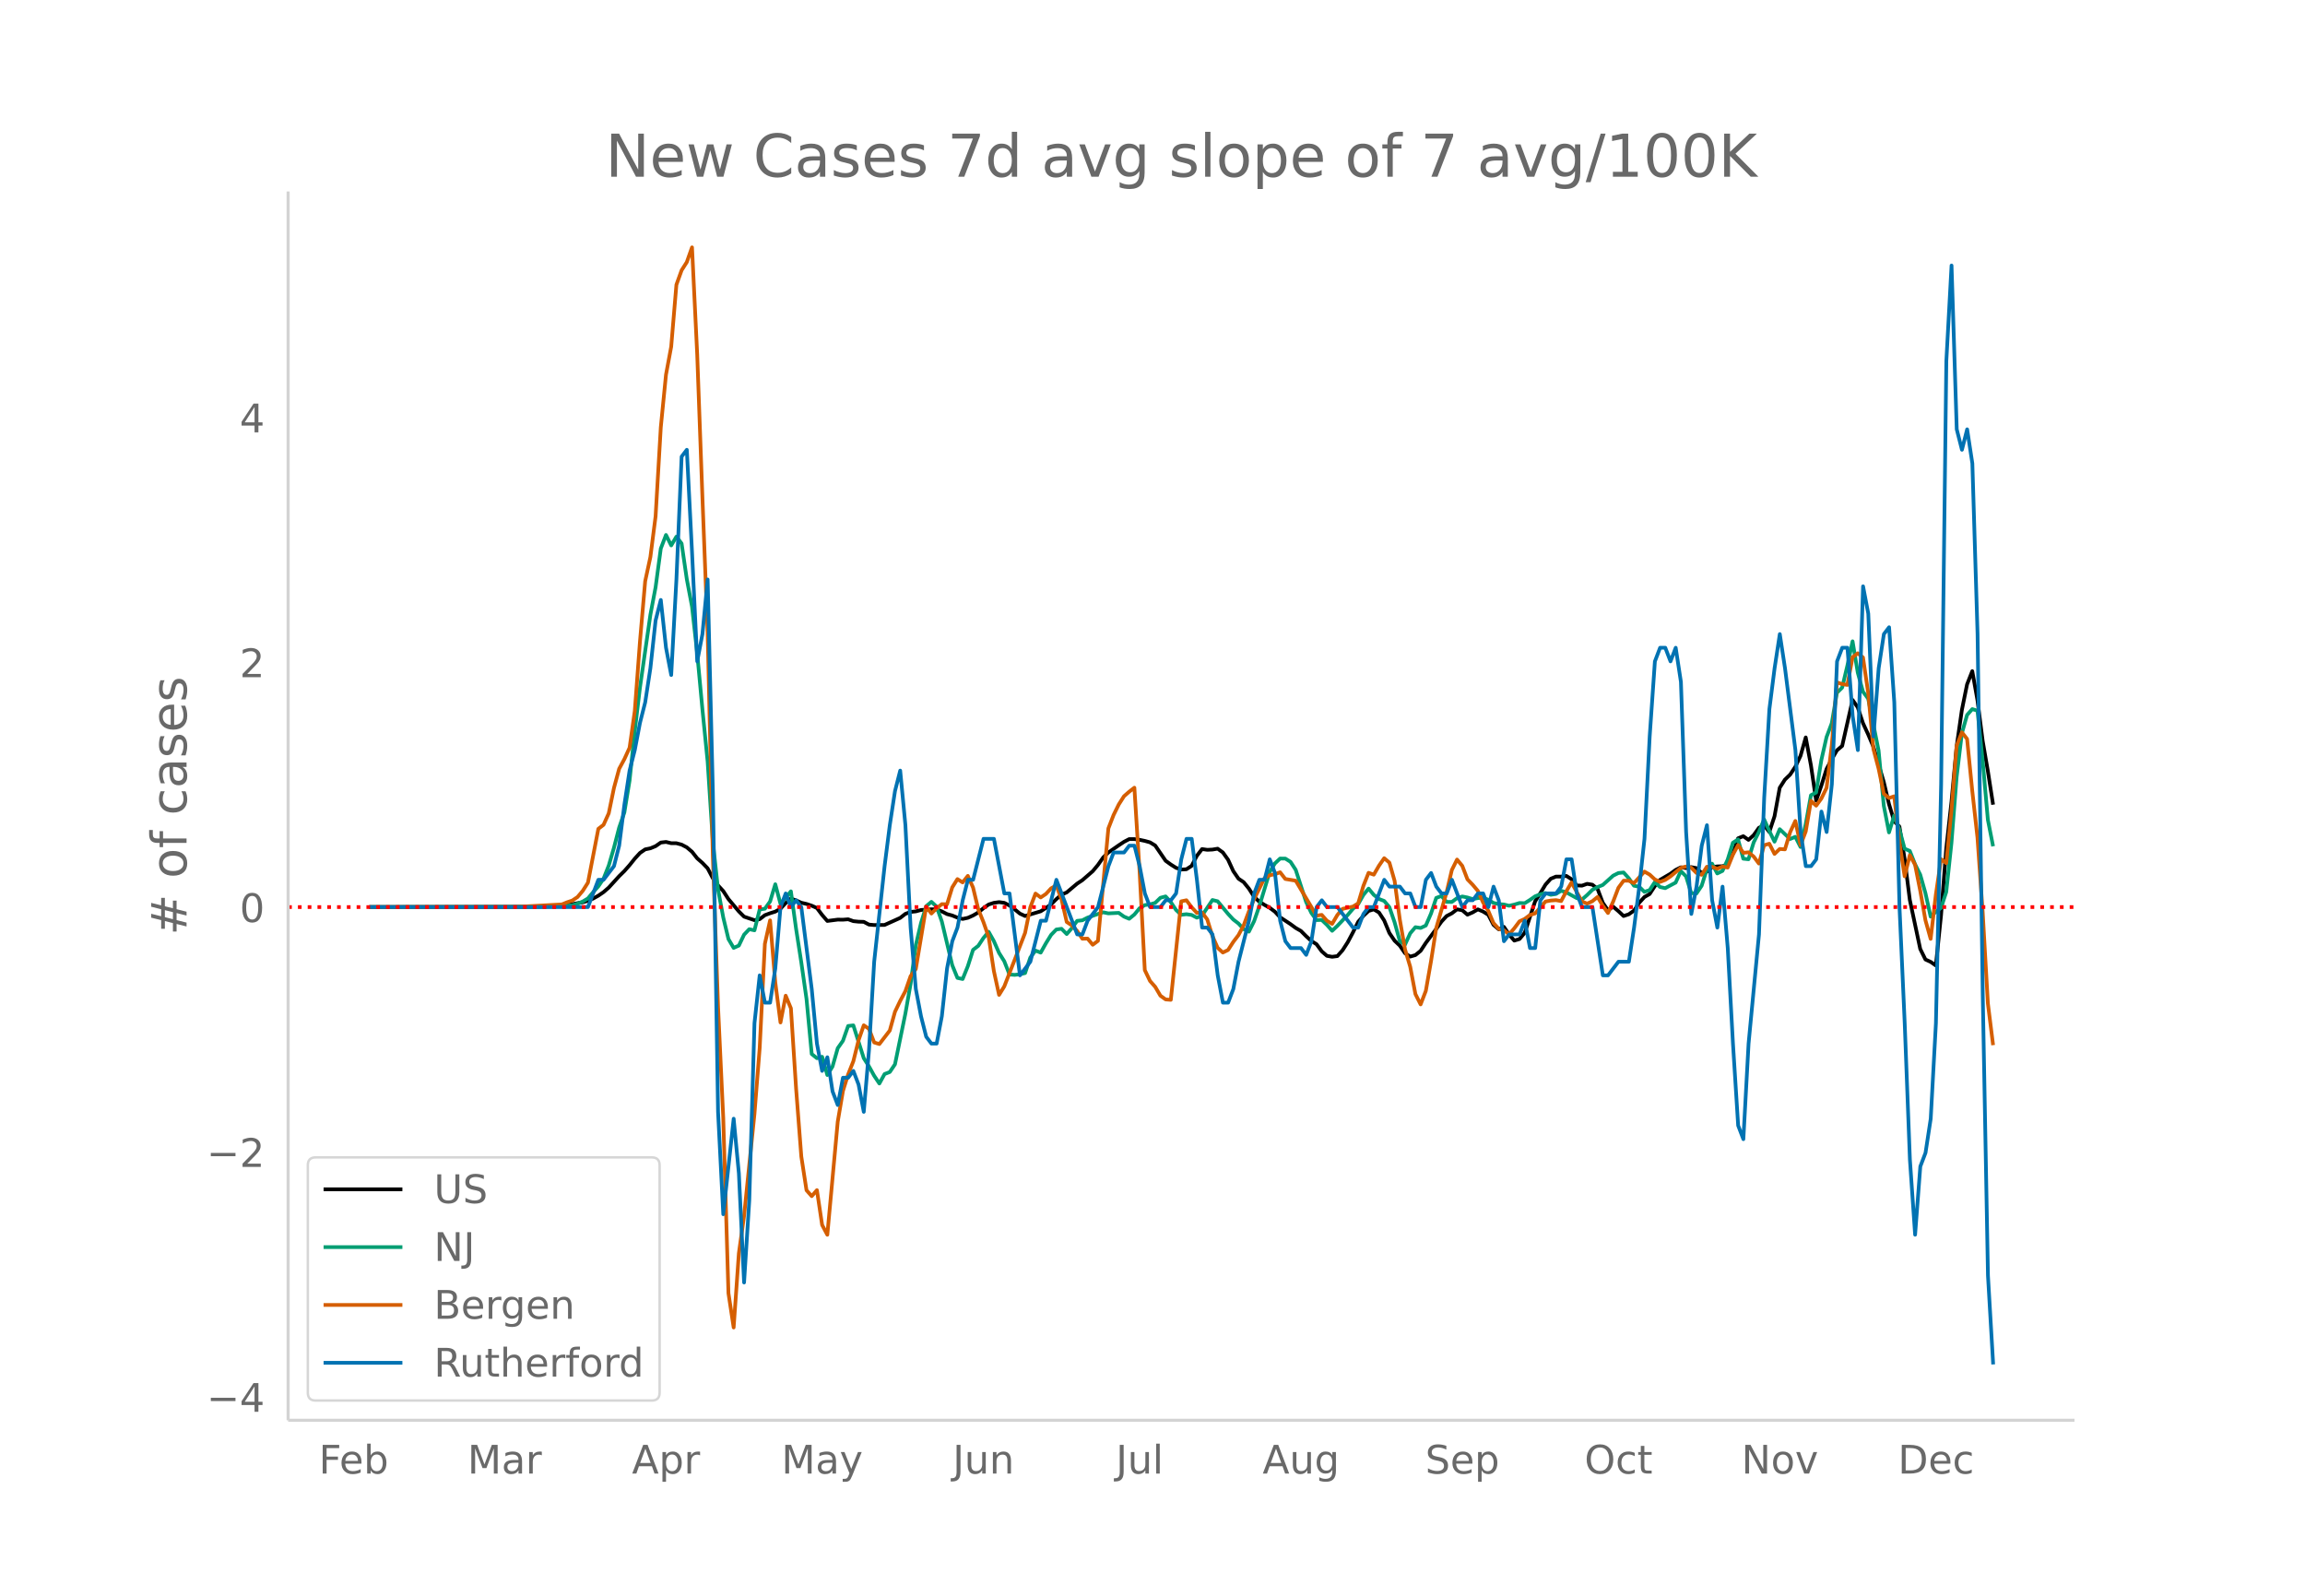 <svg height="864" viewBox="0 0 936 648" width="1248" xmlns="http://www.w3.org/2000/svg" xmlns:xlink="http://www.w3.org/1999/xlink"><defs><style>*{stroke-linecap:butt;stroke-linejoin:round}</style></defs><g id="figure_1"><path d="M0 648h936V0H0z" fill="#fff" id="patch_1"/><g id="axes_1"><path d="M117 576.72h725.4V77.76H117z" fill="none" id="patch_2"/><path clip-path="url(#pb8a0d2ca17)" d="M149.973 368.342l61.295-.1 10.568-.238 4.228-.212 6.34-.652 4.228-.761 2.113-.606 2.114-.892 2.114-1.183 2.113-1.446 2.114-1.834 4.227-4.638 2.114-2.074 2.114-2.397 2.113-2.638 2.114-2.313 2.113-1.453 2.114-.433 2.114-.872 2.113-1.47 2.114-.238 2.114.507 2.113.012 2.114.565 2.114 1.11 2.113 1.796 2.114 2.67 2.113 1.853 2.114 2.194 2.114 4.022 2.113 2.92 2.114 2.289 2.114 3.265 4.227 5.012 2.114 2.121 4.227 1.427 2.113-.409 2.114-1.622 2.114-.788 2.113-.655 2.114-1.191 2.114-2.304 2.113-1.794 2.114.73 2.114.957 2.113.489 2.114.707 2.113.952 2.114 2.814 2.114 2.433 4.227-.544 2.114.03 2.113-.167 2.114.76 2.114.218 2.113.057 2.114 1.119 2.113.185 4.228-.042 6.34-2.856 2.114-1.648 2.114-.776 2.114-.22 2.113-.57 4.227-.293 2.114.028 2.114.837 2.113 1.095 2.114.573 2.114.864 2.113.533 2.114-.457 2.114-.945 2.113-1.232 2.114-1.735 2.113-1.495 2.114-.68 2.114-.289 2.113.292 2.114 1.09 2.114 1.557 2.113 1.723 2.114.981 4.227-1.284 2.114-.636 2.113-1.338 2.114-1.49 2.114-2.115 2.113-1.813 2.114-.917 4.227-3.558 2.114-1.394 4.227-3.663 2.114-2.539 2.113-3.014 2.114-2.03 4.227-2.934 2.114-1.397 2.114-1.112 2.113-.002 2.114.29 2.114.444 2.113.586 2.114 1.288 4.227 6.185 2.114 1.529 2.113 1.334 2.114.703 2.114-.116 2.113-1.374 2.114-4.074 2.114-2.748 2.113.305 2.114-.104 2.113-.355 2.114 1.519 2.114 2.959 2.113 4.612 2.114 3.077 2.114 1.43 2.113 2.602 2.114 3.32 2.114 1.994 2.113 1.31 2.114 1.173 2.113 1.588 2.114 2.266 4.227 2.783 2.114 1.553 2.114 1.217 2.113 2.128 2.114 1.931 2.114 1.33 2.113 2.883 2.114 1.847 2.113.371 2.114-.273 2.114-2.367 2.113-3.292 2.114-3.97 2.114-4.286 2.113-2.438 2.114-1.984 2.114-.634 2.113 1.267 2.114 3.24 2.113 5.1 2.114 3.115 2.114 1.99 2.113 3.087 2.114 1.376 2.114-.62 2.113-1.718 2.114-3.214 4.227-5.682 2.114-2.96 2.113-2.28 2.114-1.103 2.114-1.617 2.113.374 2.114 1.8 2.114-.925 2.113-1.237 2.114.894 2.114 1.31 2.113 4.06 2.114 1.816 2.113-.98 2.114 3.128 2.114 2.454 2.113-.634 2.114-2.523 4.227-12.787 2.114-3.29 2.114-3.509 2.113-2.366 2.114-.884 2.113.012 2.114-.285 2.114 1.346 2.113 2.529 2.114.087 2.114-.746 2.113.348 2.114 1.707 2.114 5.623 2.113 3.064 2.114-1.456 2.113 1.803 2.114 1.984 2.114-.703 2.113-1.497 2.114-3.19 2.114-2.315 2.113-1.216 2.114-3.217 2.114-2.54 4.227-2.476 2.113-1.552 2.114-1.075 2.114.312 2.113-.389 2.114.405 2.114 1.983 2.113-.51 2.114-1.89 2.114-.27 2.113-.082 2.114-.625 2.113-4.426 2.114-6.281 2.114-.861 2.113 1.493 2.114-1.924 2.114-2.964 2.113-1.074 2.114 2.755 2.114-6.362 2.113-11.587 2.114-3.304 2.113-2.038 2.114-3.176 2.114-4.469 2.113-7.453 2.114 11.344 2.114 14.29 2.113-6.056 2.114-6.79 2.114-3.923 2.113-3.636 2.114-1.784 4.227-18.67 2.114 3.039 2.113 6.393 2.114 4.59 2.114 4.983 4.227 14.346 2.114 8.954 2.113 6.96 2.114 2.142 2.113 13.173 2.114 16.639 4.227 19.9 2.114 4.275 2.114.973 2.113 1.477 2.114-20.42 2.114-27.12 2.113-18.813 2.114-22.684 2.113-14.7 2.114-10.43 2.114-5.375 2.113 11.857 2.114 16.489 2.114 12.273 2.113 13.611h0" fill="none" stroke="#000" stroke-linecap="round" stroke-width="1.5" id="line2d_1"/><path clip-path="url(#pb8a0d2ca17)" d="M149.973 368.342l69.75-.097 6.34-.2 6.342-.434 2.113-.652 2.114-.862 2.113-1.274 2.114-2.547 2.114-2.353 2.113-3.13 2.114-5.329 2.114-7.242 2.113-8.178 2.114-6.129 2.114-12.942 2.113-20.121 2.114-17.694 4.227-29.511 2.114-11.178 2.113-15.717 2.114-5.523 2.114 4.243 2.113-3.558 2.114 2.787 2.114 14.513 2.113 11.126 2.114 19.036 2.113 22.709 2.114 21.166 2.114 32.532 2.113 19.402 2.114 11.349 2.114 8.784 2.113 3.592 2.114-.942 2.114-4.426 2.113-2.222 2.114.457 2.113-8.487 2.114-.28 2.114-2.936 2.113-7.008 2.114 7.95 4.227-5.071 2.114 15.272 2.114 13.593 2.113 14.827 2.114 22.36 2.113 1.708 2.114-.57 2.114 7.401 2.113-3.472 2.114-7.42 2.114-3.015 2.113-6.009 2.114-.245 4.227 13.33 2.114 3.307 2.113 3.821 2.114 3.147 2.114-3.844 2.113-.816 2.114-3.142 4.227-20.612 2.114-12.029 2.114-15.712 2.113-9.018 2.114-6.82 2.113-1.781 2.114 1.97 2.114 6.008 4.227 17.74 2.114 5.175 2.113.45 2.114-5.22 2.114-6.625 2.113-1.622 2.114-3.192 2.113-2.502 2.114 3.758 2.114 4.82 2.113 3.376 2.114 5.363 2.114.16 2.113-.24 2.114-.485 2.114-6.289 2.113-2.844 2.114.823 2.113-3.781 2.114-3.427 2.114-2.176 2.113-.297 2.114 2.136 2.114-2.428 2.113-2.924 2.114-.228 2.114-1.08 4.227-1.485 2.113-.685 2.114.434 4.227-.2 2.114 1.514 2.114.88 2.113-1.726 2.114-2.547 2.114-1.274 2.113-.285 2.114-.629 2.113-2.061 2.114-.56 2.114 2.325 2.113 3.164 2.114 1.981 2.114-.24 2.113.298 2.114 1.108 2.114-.857 4.227-6.323 2.113.52 4.228 5.118 2.113 2.278 2.114 1.628 2.114 2.296 2.113 1.023 2.114-4.244 2.114-6.077 4.227-13.953 2.113-3.444 2.114-1.976 2.114.005 2.113 1.331 2.114 3.256 4.227 13.068 2.114 4.403 2.114 2.93 2.113-.069 2.114 2.022 2.113 2.393 2.114-1.999 4.227-4.455 2.114-2.484 2.114-1.896 2.113-3.724 2.114-2.576 2.114 2.53 2.113 1.68 2.114.805 2.113 2.518 2.114 6.157 2.114 7.585 2.113 1.48 2.114-4.61 2.114-2.484 2.113.325 2.114-.993 2.114-4.872 2.113-6.346 2.114-.782 2.113 2.416 2.114.006 2.114-1.531 2.113-.691 2.114.411 2.114.645 2.113-.394 2.114-.188 2.114.88 2.113 1.267 2.114.474 2.113.155 2.114.52 2.114-.469 2.113-.651 2.114.086 2.114-1.32 2.113-1.479 2.114-.834 2.114-.497 2.113.708 2.114-.33 2.113-1.292 2.114.646 4.227 2.336 2.114.582 2.114-1.856 2.113-2.09 2.114-1.131 2.114-.851 4.227-3.787 2.113-1.062 2.114-.223 2.114 2.336 2.113 3.039 2.114.41 2.114 2.085 2.113-.72 2.114-3.238 2.114 1.982 2.113.474 4.227-2.256 2.114-4.683 2.114 2.153 2.113 6.802 2.114.155 2.114-3.153 2.113-6.648 2.114-2.319 2.114 3.98 2.113-1.027 2.114-4.615 2.113-6.825 2.114-1.342 2.114 7.819 2.113.228 2.114-6.87 2.114-4.233 2.113-5.1 2.114 4.712 2.114 4.346 2.113-5.072 4.227 3.987 2.114-.88 2.114 4.124 2.113-9.361 2.114-11.657 2.114-1.108 2.113-13.17 2.114-9.339 2.114-5.62 2.113-12.382 2.114-2.074 2.113-8.95 2.114-9.857 2.114 12.73 2.113 7.74 2.114 2.815 4.227 21.058 2.114 22.446 2.114 10.818 2.113-6.86 2.114 5.592 2.113 7.876 2.114.914 2.114 5.385 2.113 4.238 2.114 7.494 2.114 9.544 2.113-1.925 2.114-1.622 2.114-6.443 2.113-19.921 2.114-26.895 2.113-17.614 2.114-7.442 2.114-2.4 2.113.64 2.114 20.413 2.114 23.914 2.113 10.743h0" fill="none" stroke="#009e73" stroke-linecap="round" stroke-width="1.5" id="line2d_2"/><path clip-path="url(#pb8a0d2ca17)" d="M149.973 368.342l59.182-.055 19.022-1.034 2.114-.87 2.114-.708 2.113-1.415 2.114-2.503 2.113-3.32 4.228-21.876 2.113-1.632 2.114-4.68 2.114-10.285 2.113-7.782 2.114-3.918 2.114-4.626 2.113-14.91 2.114-28.298 2.113-24.434 2.114-9.795 2.114-16.543 2.113-36.134 2.114-21.387 2.114-11.373 2.113-25.141 2.114-5.877 2.114-3.32 2.113-5.986 2.114 43.644 2.113 57.955 2.114 54.636 2.114 90.933 2.113 61.058 2.114 45.167 2.114 71.288 2.113 13.931 2.114-30.093 2.114-15.183 4.227-41.467 2.113-26.665 2.114-42.392 2.114-9.523 2.113 25.196 2.114 16.27 2.114-10.883 2.113 5.116 2.114 32.65 2.114 27.536 2.113 13.714 2.114 2.394 2.113-2.449 2.114 14.149 2.114 3.973 4.227-45.93 2.114-12.461 2.113-6.748 2.114-5.333 2.114-8.49 2.113-6.094 2.114 1.415 2.113 5.55 2.114.653 4.227-5.496 2.114-7.619 2.114-4.408 2.113-3.972 2.114-6.095 2.114-2.884 4.227-25.359 2.113 2.83 2.114-2.123 2.114-1.687 2.113.055 2.114-6.857 2.114-3.374 2.113 1.36 2.114-2.666 2.114 4.735 2.113 8.815 2.114 5.224 2.113 6.04 2.114 13.823 2.114 9.687 2.113-3.429 4.228-10.829 4.227-10.938 2.114-10.394 2.113-5.55 2.114 1.578 2.113-1.415 2.114-2.286 2.114-1.197 2.113 5.66 2.114 9.196 2.114 1.415 2.113 2.231 2.114 3.156 2.114-.054 2.113 2.503 2.114-1.578 4.227-45.657 2.114-5.442 2.113-4.299 2.114-3.32 2.114-1.85 2.113-1.632 2.114 34.011 2.114 40.052 2.113 4.408 2.114 2.395 2.113 3.591 2.114 1.524 2.114.163 4.227-39.997 2.114-.436 2.113 2.83 2.114 2.286 2.114-.164 2.113 2.83 2.114 6.748 2.113 4.789 2.114 1.904 2.114-1.033 2.113-3.266 2.114-2.775 2.114-3.972 2.113-5.66 2.114-4.952 4.227-8.544 2.114-1.197 2.113-.38 2.114-.817 2.114 2.72 4.227.708 8.455 14.203 2.113-.326 2.114 2.394 2.113 1.252 2.114-3.592 2.114-2.503 4.227-.925 2.114-1.306 2.113-7.074 2.114-5.333 2.114.761 2.113-3.646 2.114-3.047 2.113 1.796 2.114 7.4 2.114 15.673 2.113 12.135 2.114 7.075 2.114 11.101 2.113 4.19 2.114-5.496 2.114-12.08 2.113-13.442 4.227-14.584 2.114-8.98 2.114-4.244 2.113 2.558 2.114 5.496 2.114 2.177 2.113 2.503 2.114 4.68 2.114 3.428 2.113 4.952 2.114 2.34 2.113.545 2.114 1.687 2.114-2.45 2.113-2.829 2.114-.98 2.114-1.578 2.113-.653 4.228-4.843 2.113-.38 2.114-.164 2.113.38 2.114-3.972 2.114-3.591 4.227 7.727 2.114.87 2.113-.979 2.114-1.741 2.114 3.591 2.113 2.939 2.114-4.68 2.113-5.55 2.114-2.885h2.114l2.113.98 4.228-4.68 2.113 1.197 2.114 1.959 2.114 1.034 2.113-.816 2.114-1.415 4.227-3.483 2.114-.544 2.113.49 2.114 2.122 2.114.762 2.113-3.265h2.114l2.114.816 2.113-.925 2.114.435 2.113-5.224 2.114-3.918 2.114 3.156 2.113-.217 2.114 1.74 2.114 2.83 2.113-7.455 2.114-.598 2.114 4.136 2.113-2.014 2.114.163 2.113-6.965 2.114-4.571 2.114 9.795 2.113-5.55 2.114-12.408 2.114 1.959 2.113-2.884 2.114-4.354 2.114-17.25 2.113-25.577 2.114.707 2.113.327 2.114-11.265 2.114-1.578 2.113 1.687 2.114 14.367 2.114 22.801 2.113 8 2.114 10.176 2.114 1.741 2.113-.707 2.114 18.556 2.113 13.931 2.114-8.598 2.114 3.864 2.113 10.612 2.114 11.972 2.114 7.564 2.113-17.958 2.114-14.421 2.114 1.632 2.113-21.495 2.114-26.23 2.113-5.387 2.114 2.667 2.114 21.168 2.113 18.938 2.114 30.257 2.114 37.058 2.113 16.925h0" fill="none" stroke="#d55e00" stroke-linecap="round" stroke-width="1.5" id="line2d_3"/><path clip-path="url(#pb8a0d2ca17)" d="M149.973 368.342h88.772l4.228-11.087h2.113l4.228-5.543 2.113-8.315 2.114-16.63 2.114-13.858 2.113-8.315 2.114-11.086 2.113-8.315 2.114-13.858 2.114-19.401 2.113-8.315 2.114 19.401 2.114 11.087 2.113-38.803 2.114-49.89 2.114-2.77 2.113 41.574 2.114 44.345 2.113-11.086 2.114-22.173 2.114 85.92 2.113 130.266 2.114 41.574 4.227-38.802 2.114 22.173 2.114 44.346 2.113-33.26 2.114-72.062 2.113-19.401 2.114 11.086h2.114l2.113-13.858 2.114-24.944 2.114-5.544 2.113 5.544 2.114-2.772 2.114 2.772 4.227 33.259 2.113 22.173 2.114 11.086 2.114-5.543 2.113 13.858 2.114 5.544 2.114-11.087h2.113l2.114-2.772 2.114 5.544 2.113 11.086 2.114-24.944 2.113-36.031 4.228-38.803 2.113-16.63 2.114-13.858 2.114-8.315 2.113 22.173 2.114 41.574 2.114 24.945 2.113 11.087 2.114 8.314 2.113 2.772h2.114l2.114-11.086 2.113-19.402L386.7 382.2l2.114-5.544 2.113-11.086 2.114-8.315h2.114l4.227-16.63h4.227l4.227 22.173h2.114l4.227 33.26 4.228-5.543 4.227-16.63h2.113l4.228-16.63 8.454 22.173h2.114l2.114-5.543 4.227-5.543 4.227-16.63 2.114-5.543h4.227l2.114-2.772h2.113l2.114 8.315 2.114 11.086 2.113 5.544h4.227l2.114-2.772h2.114l2.113-2.772 2.114-13.858 2.114-8.315h2.113l2.114 16.63 2.114 19.401h2.113l2.114 2.772 2.113 16.63 2.114 11.086h2.114l2.113-5.543 2.114-11.086 4.227-16.63 2.114-11.087 2.114-5.543h2.113l2.114-8.315 2.113 5.544 2.114 19.4 2.114 8.316 2.113 2.771h4.228l2.113 2.772 2.114-5.543 2.114-13.858 2.113-2.772 2.114 2.772h4.227l6.341 8.314h2.114l2.113-5.543 2.114-2.771h2.114l4.227-11.087 2.113 2.772h4.228l2.113 2.771h2.114l2.114 5.544h2.113l2.114-11.087 2.114-2.771 2.113 5.543 2.114 2.771h2.113l2.114-5.543 4.227 11.087 2.114-2.772h2.114l2.113-2.772h2.114l2.114 5.544 2.113-8.315 2.114 5.543 2.113 16.63 2.114-2.772h4.227l2.114-5.543 2.114 11.086h2.113l2.114-19.401 2.114-2.772h4.227l2.113-2.771 2.114-11.087h2.114l2.113 13.858 2.114 5.544h4.227l4.228 27.716h2.113l4.227-5.543h4.228l2.113-13.859 2.114-16.63 2.114-19.4 2.113-41.575 2.114-30.488 2.114-5.543h2.113l2.114 5.543 2.113-5.543 2.114 13.858 2.114 60.976 2.113 33.26 2.114-11.087 2.114-16.63 2.113-8.315 2.114 30.488 2.114 11.086 2.113-16.63 2.114 24.945 2.113 38.803 2.114 33.26 2.114 5.543 2.113-38.803 4.228-44.346 2.113-55.432 2.114-36.031 2.114-16.63 2.113-13.858 2.114 13.858 4.227 33.26 2.114 33.259 2.113 13.858h2.114l2.114-2.772 2.113-19.401 2.114 8.315 2.114-19.401 2.113-49.89 2.114-5.543h2.113l2.114 27.716 2.114 13.858 2.113-66.518 2.114 11.086 2.114 49.89 2.113-27.717 2.114-13.858 2.114-2.772 2.113 30.488 2.114 83.149 2.113 47.117 2.114 55.432 2.114 30.488 2.113-27.716 2.114-5.543 2.114-13.858 2.113-38.803 2.114-97.006 2.114-171.84 2.113-38.803 2.114 66.518 2.113 8.315 2.114-8.315 2.114 13.859 2.113 69.29 2.114 146.896 2.114 113.636 2.113 36.031h0" fill="none" stroke="#0072b2" stroke-linecap="round" stroke-width="1.5" id="line2d_4"/><path clip-path="url(#pb8a0d2ca17)" d="M117 368.342h725.4" fill="none" stroke="red" stroke-dasharray="1.5,2.475" stroke-width="1.5" id="line2d_5"/><path d="M117 576.72V77.76" fill="none" stroke="#d3d3d3" stroke-linecap="square" stroke-width="1.25" id="patch_3"/><path d="M117 576.72h725.4" fill="none" stroke="#d3d3d3" stroke-linecap="square" stroke-width="1.25" id="patch_4"/><g id="matplotlib.axis_1"><g id="xtick_1"><g transform="matrix(.16 0 0 -.16 129.47 598.378)" fill="#696969" id="text_1"><defs><path d="M9.813 72.906h41.89v-8.312H19.672V43.109h28.906v-8.297H19.672V0h-9.86z" id="DejaVuSans-70"/><path d="M56.203 29.594v-4.39H14.891q.593-9.282 5.593-14.142 5-4.859 13.938-4.859 5.172 0 10.031 1.266 4.86 1.265 9.656 3.812v-8.5Q49.266.734 44.187-.344 39.11-1.422 33.892-1.422q-13.094 0-20.735 7.61-7.64 7.625-7.64 20.625 0 13.421 7.25 21.296Q20.016 56 32.328 56q11.031 0 17.453-7.11 6.422-7.093 6.422-19.296zm-8.984 2.64q-.094 7.36-4.125 11.75-4.032 4.407-10.672 4.407-7.516 0-12.031-4.25-4.516-4.25-5.203-11.97z" id="DejaVuSans-101"/><path d="M48.688 27.297q0 9.906-4.079 15.547-4.078 5.64-11.203 5.64-7.14 0-11.218-5.64-4.079-5.64-4.079-15.547 0-9.906 4.078-15.547 4.079-5.64 11.22-5.64 7.124 0 11.202 5.64t4.078 15.547zM18.108 46.39q2.844 4.875 7.157 7.234Q29.594 56 35.594 56q9.968 0 16.187-7.906 6.235-7.907 6.235-20.797T51.78 6.484q-6.218-7.906-16.187-7.906-6 0-10.328 2.375-4.313 2.375-7.157 7.25V0H9.08v75.984h9.03z" id="DejaVuSans-98"/></defs><use xlink:href="#DejaVuSans-70"/><use x="52.02" xlink:href="#DejaVuSans-101"/><use x="113.543" xlink:href="#DejaVuSans-98"/></g></g><g id="xtick_2"><g transform="matrix(.16 0 0 -.16 189.834 598.378)" fill="#696969" id="text_2"><defs><path d="M9.813 72.906h14.703l18.593-49.61 18.703 49.61h14.704V0H66.89v64.016l-18.797-50h-9.907l-18.796 50V0H9.813z" id="DejaVuSans-77"/><path d="M34.281 27.484q-10.89 0-15.093-2.484-4.204-2.484-4.204-8.5 0-4.781 3.157-7.594 3.156-2.797 8.562-2.797 7.485 0 12 5.297 4.516 5.297 4.516 14.078v2zm17.922 3.72V0H43.22v8.297Q40.14 3.328 35.547.953q-4.594-2.375-11.234-2.375-8.391 0-13.36 4.719Q6 8.016 6 15.922q0 9.219 6.172 13.906 6.187 4.688 18.437 4.688h12.61v.89q0 6.203-4.078 9.594-4.078 3.39-11.453 3.39-4.688 0-9.141-1.124-4.438-1.125-8.531-3.375v8.312q4.921 1.906 9.562 2.844 4.64.953 9.031.953 11.875 0 17.735-6.156 5.86-6.14 5.86-18.64z" id="DejaVuSans-97"/><path d="M41.11 46.297q-1.516.875-3.297 1.281Q36.03 48 33.89 48q-7.625 0-11.703-4.953-4.079-4.953-4.079-14.234V0H9.08v54.688h9.03v-8.5q2.844 4.984 7.375 7.39Q30.031 56 36.531 56q.922 0 2.047-.125 1.125-.11 2.484-.36z" id="DejaVuSans-114"/></defs><use xlink:href="#DejaVuSans-77"/><use x="86.279" xlink:href="#DejaVuSans-97"/><use x="147.559" xlink:href="#DejaVuSans-114"/></g></g><g id="xtick_3"><g transform="matrix(.16 0 0 -.16 256.61 598.378)" fill="#696969" id="text_3"><defs><path d="M34.188 63.188L20.797 26.906h26.812zm-5.579 9.718h11.188L67.578 0h-10.25l-6.64 18.703h-32.86L11.188 0H.78z" id="DejaVuSans-65"/><path d="M18.11 8.203v-29H9.077v75.484h9.031v-8.296q2.844 4.875 7.157 7.234Q29.594 56 35.594 56q9.968 0 16.187-7.906 6.235-7.907 6.235-20.797T51.78 6.484q-6.218-7.906-16.187-7.906-6 0-10.328 2.375-4.313 2.375-7.157 7.25zm30.578 19.094q0 9.906-4.079 15.547-4.078 5.64-11.203 5.64-7.14 0-11.218-5.64-4.079-5.64-4.079-15.547 0-9.906 4.078-15.547 4.079-5.64 11.22-5.64 7.124 0 11.202 5.64t4.078 15.547z" id="DejaVuSans-112"/></defs><use xlink:href="#DejaVuSans-65"/><use x="68.408" xlink:href="#DejaVuSans-112"/><use x="131.885" xlink:href="#DejaVuSans-114"/></g></g><g id="xtick_4"><g transform="matrix(.16 0 0 -.16 317.32 598.378)" fill="#696969" id="text_4"><defs><path d="M32.172-5.078q-3.797-9.766-7.422-12.735-3.61-2.984-9.656-2.984H7.906v7.516h5.282q3.703 0 5.75 1.765Q21-9.766 23.483-3.219l1.61 4.094-22.11 53.813H12.5l17.094-42.766 17.093 42.766h9.516z" id="DejaVuSans-121"/></defs><use xlink:href="#DejaVuSans-77"/><use x="86.279" xlink:href="#DejaVuSans-97"/><use x="147.559" xlink:href="#DejaVuSans-121"/></g></g><g id="xtick_5"><g transform="matrix(.16 0 0 -.16 386.882 598.378)" fill="#696969" id="text_5"><defs><path d="M9.813 72.906h9.859V5.078q0-13.187-5-19.14-5-5.954-16.094-5.954h-3.75v8.297h3.078q6.531 0 9.219 3.672Q9.813-4.39 9.813 5.078z" id="DejaVuSans-74"/><path d="M8.5 21.578v33.11h8.984V21.922q0-7.766 3.016-11.656 3.031-3.875 9.094-3.875 7.265 0 11.484 4.64 4.234 4.64 4.234 12.656v31h8.985V0h-8.984v8.406Q42.047 3.422 37.718 1q-4.313-2.422-10.032-2.422-9.421 0-14.312 5.86Q8.5 10.296 8.5 21.578zM31.11 56z" id="DejaVuSans-117"/><path d="M54.89 33.016V0h-8.984v32.719q0 7.765-3.031 11.61-3.031 3.858-9.078 3.858-7.281 0-11.484-4.64-4.204-4.625-4.204-12.64V0H9.08v54.688h9.03v-8.5q3.235 4.937 7.594 7.374Q30.078 56 35.797 56q9.422 0 14.25-5.828 4.844-5.828 4.844-17.156z" id="DejaVuSans-110"/></defs><use xlink:href="#DejaVuSans-74"/><use x="29.492" xlink:href="#DejaVuSans-117"/><use x="92.871" xlink:href="#DejaVuSans-110"/></g></g><g id="xtick_6"><g transform="matrix(.16 0 0 -.16 453.138 598.378)" fill="#696969" id="text_6"><defs><path d="M9.422 75.984h8.984V0H9.422z" id="DejaVuSans-108"/></defs><use xlink:href="#DejaVuSans-74"/><use x="29.492" xlink:href="#DejaVuSans-117"/><use x="92.871" xlink:href="#DejaVuSans-108"/></g></g><g id="xtick_7"><g transform="matrix(.16 0 0 -.16 512.692 598.378)" fill="#696969" id="text_7"><defs><path d="M45.406 27.984q0 9.766-4.031 15.125-4.016 5.375-11.297 5.375-7.219 0-11.25-5.375-4.031-5.359-4.031-15.125 0-9.718 4.031-15.093t11.25-5.375q7.281 0 11.297 5.375 4.031 5.375 4.031 15.093zm8.985-21.203q0-13.953-6.203-20.765Q42-20.797 29.203-20.797q-4.734 0-8.937.703-4.203.703-8.157 2.172v8.735q3.954-2.141 7.813-3.157 3.86-1.031 7.86-1.031 8.843 0 13.234 4.61 4.39 4.609 4.39 13.937v4.453q-2.781-4.844-7.125-7.234Q33.938 0 27.875 0 17.828 0 11.672 7.656q-6.156 7.672-6.156 20.328 0 12.688 6.156 20.344Q17.828 56 27.875 56q6.063 0 10.406-2.39 4.344-2.391 7.125-7.22v8.297h8.985z" id="DejaVuSans-103"/></defs><use xlink:href="#DejaVuSans-65"/><use x="68.408" xlink:href="#DejaVuSans-117"/><use x="131.787" xlink:href="#DejaVuSans-103"/></g></g><g id="xtick_8"><g transform="matrix(.16 0 0 -.16 578.756 598.378)" fill="#696969" id="text_8"><defs><path d="M53.516 70.516V60.89q-5.61 2.687-10.594 4-4.984 1.328-9.625 1.328-8.047 0-12.422-3.125t-4.375-8.89q0-4.845 2.906-7.313 2.907-2.453 11.016-3.97l5.953-1.218q11.031-2.11 16.281-7.406 5.25-5.297 5.25-14.172 0-10.61-7.11-16.078-7.093-5.469-20.812-5.469-5.172 0-11.015 1.172Q13.14.922 6.89 3.219v10.156q6-3.36 11.765-5.078 5.766-1.703 11.328-1.703 8.438 0 13.032 3.312 4.593 3.328 4.593 9.485 0 5.359-3.297 8.39-3.296 3.032-10.812 4.547L27.484 33.5q-11.03 2.188-15.968 6.875-4.922 4.688-4.922 13.047 0 9.672 6.812 15.234 6.813 5.563 18.766 5.563 5.14 0 10.453-.938 5.328-.922 10.89-2.765z" id="DejaVuSans-83"/></defs><use xlink:href="#DejaVuSans-83"/><use x="63.477" xlink:href="#DejaVuSans-101"/><use x="125" xlink:href="#DejaVuSans-112"/></g></g><g id="xtick_9"><g transform="matrix(.16 0 0 -.16 643.413 598.378)" fill="#696969" id="text_9"><defs><path d="M39.406 66.219q-10.75 0-17.078-8.016-6.312-8-6.312-21.828 0-13.766 6.312-21.781 6.328-8 17.078-8 10.735 0 17.016 8 6.281 8.015 6.281 21.781 0 13.828-6.281 21.828-6.281 8.016-17.016 8.016zm0 8q15.328 0 24.5-10.281 9.188-10.282 9.188-27.563 0-17.234-9.188-27.516-9.172-10.28-24.5-10.28-15.375 0-24.593 10.25-9.204 10.265-9.204 27.546t9.204 27.563q9.218 10.28 24.593 10.28z" id="DejaVuSans-79"/><path d="M48.781 52.594v-8.407q-3.812 2.11-7.64 3.157-3.828 1.047-7.735 1.047-8.75 0-13.593-5.547-4.829-5.532-4.829-15.547 0-10.016 4.829-15.563 4.843-5.53 13.593-5.53 3.907 0 7.735 1.046 3.828 1.047 7.64 3.156V2.094Q45.016.344 40.984-.531q-4.015-.89-8.562-.89-12.36 0-19.64 7.765-7.266 7.765-7.266 20.953 0 13.375 7.343 21.031Q20.22 56 33.016 56q4.14 0 8.093-.86 3.953-.843 7.672-2.546z" id="DejaVuSans-99"/><path d="M18.313 70.219V54.688h18.5v-6.985h-18.5V18.016q0-6.688 1.828-8.594 1.828-1.906 7.453-1.906h9.218V0h-9.218q-10.407 0-14.36 3.875-3.953 3.89-3.953 14.14v29.688H2.687v6.984h6.594V70.22z" id="DejaVuSans-116"/></defs><use xlink:href="#DejaVuSans-79"/><use x="78.711" xlink:href="#DejaVuSans-99"/><use x="133.691" xlink:href="#DejaVuSans-116"/></g></g><g id="xtick_10"><g transform="matrix(.16 0 0 -.16 707.153 598.378)" fill="#696969" id="text_10"><defs><path d="M9.813 72.906h13.28l32.329-60.984v60.984h9.562V0h-13.28L19.39 60.984V0H9.813z" id="DejaVuSans-78"/><path d="M30.61 48.39q-7.22 0-11.422-5.64-4.204-5.64-4.204-15.453 0-9.813 4.172-15.453 4.188-5.64 11.453-5.64 7.188 0 11.375 5.655 4.203 5.672 4.203 15.438 0 9.719-4.203 15.406-4.187 5.688-11.375 5.688zm0 7.61q11.718 0 18.406-7.625 6.703-7.61 6.703-21.078 0-13.422-6.703-21.078-6.688-7.64-18.407-7.64-11.765 0-18.437 7.64-6.656 7.656-6.656 21.078 0 13.469 6.656 21.078Q18.844 56 30.609 56z" id="DejaVuSans-111"/><path d="M2.984 54.688H12.5L29.594 8.797l17.093 45.89h9.516L35.687 0H23.485z" id="DejaVuSans-118"/></defs><use xlink:href="#DejaVuSans-78"/><use x="74.805" xlink:href="#DejaVuSans-111"/><use x="135.986" xlink:href="#DejaVuSans-118"/></g></g><g id="xtick_11"><g transform="matrix(.16 0 0 -.16 770.696 598.378)" fill="#696969" id="text_11"><defs><path d="M19.672 64.797V8.109h11.922q15.093 0 22.093 6.829 7 6.843 7 21.593 0 14.64-7 21.453-7 6.813-22.093 6.813zm-9.86 8.11h20.266q21.188 0 31.094-8.813 9.922-8.813 9.922-27.563 0-18.86-9.969-27.703Q51.172 0 30.078 0H9.813z" id="DejaVuSans-68"/></defs><use xlink:href="#DejaVuSans-68"/><use x="77.002" xlink:href="#DejaVuSans-101"/><use x="138.525" xlink:href="#DejaVuSans-99"/></g></g></g><g id="matplotlib.axis_2"><g id="ytick_1"><g transform="matrix(.16 0 0 -.16 83.912 573.278)" fill="#696969" id="text_12"><defs><path d="M10.594 35.5h62.593v-8.297H10.594z" id="DejaVuSans-8722"/><path d="M37.797 64.313L12.89 25.39h24.906zm-2.594 8.593H47.61V25.391h10.407v-8.203H47.609V0h-9.812v17.188H4.89v9.515z" id="DejaVuSans-52"/></defs><use xlink:href="#DejaVuSans-8722"/><use x="83.789" xlink:href="#DejaVuSans-52"/></g></g><g id="ytick_2"><g transform="matrix(.16 0 0 -.16 83.912 473.85)" fill="#696969" id="text_13"><defs><path d="M19.188 8.297h34.421V0H7.33v8.297q5.609 5.812 15.296 15.594 9.703 9.797 12.188 12.64 4.734 5.313 6.609 9 1.89 3.688 1.89 7.25 0 5.813-4.078 9.469-4.078 3.672-10.625 3.672-4.64 0-9.797-1.61-5.14-1.609-11-4.89v9.969Q13.767 71.78 18.938 73q5.188 1.219 9.485 1.219 11.328 0 18.062-5.672 6.735-5.656 6.735-15.125 0-4.5-1.688-8.531-1.672-4.016-6.125-9.485-1.218-1.422-7.765-8.187-6.532-6.766-18.453-18.922z" id="DejaVuSans-50"/></defs><use xlink:href="#DejaVuSans-8722"/><use x="83.789" xlink:href="#DejaVuSans-50"/></g></g><g id="ytick_3"><g transform="matrix(.16 0 0 -.16 97.32 374.42)" fill="#696969" id="text_14"><defs><path d="M31.781 66.406q-7.61 0-11.453-7.5Q16.5 51.422 16.5 36.375q0-14.984 3.828-22.484 3.844-7.5 11.453-7.5 7.672 0 11.5 7.5 3.844 7.5 3.844 22.484 0 15.047-3.844 22.531-3.828 7.5-11.5 7.5zm0 7.813q12.266 0 18.735-9.703 6.468-9.688 6.468-28.141 0-18.406-6.468-28.11-6.47-9.687-18.735-9.687-12.25 0-18.718 9.688-6.47 9.703-6.47 28.109 0 18.453 6.47 28.14Q19.53 74.22 31.78 74.22z" id="DejaVuSans-48"/></defs><use xlink:href="#DejaVuSans-48"/></g></g><g id="ytick_4"><use xlink:href="#DejaVuSans-50" transform="matrix(.16 0 0 -.16 97.32 274.992)" fill="#696969" id="text_15"/></g><g id="ytick_5"><use xlink:href="#DejaVuSans-52" transform="matrix(.16 0 0 -.16 97.32 175.563)" fill="#696969" id="text_16"/></g><g transform="matrix(0 -.2 -.2 0 75.753 379.813)" fill="#696969" id="text_17"><defs><path d="M51.125 44H36.922l-4.11-16.313h14.313zm-7.328 27.781l-5.078-20.265h14.265L58.11 71.78h7.813L60.89 51.516h15.234V44h-17.14l-4-16.313h15.53V20.22H53.079L48 0h-7.813l5.032 20.219H30.906L25.875 0h-7.86l5.079 20.219H7.719v7.468h17.187L29 44H13.281v7.516h17.625l4.985 20.265z" id="DejaVuSans-35"/><path d="M37.11 75.984V68.5h-8.594q-4.828 0-6.72-1.953-1.874-1.953-1.874-7.031v-4.828h14.797v-6.985H19.922V0H10.89v47.703H2.297v6.984h8.594V58.5q0 9.125 4.25 13.297 4.25 4.187 13.468 4.187z" id="DejaVuSans-102"/><path d="M44.281 53.078v-8.5q-3.797 1.953-7.906 2.922-4.094.984-8.5.984-6.688 0-10.031-2.047-3.344-2.046-3.344-6.156 0-3.125 2.39-4.906 2.391-1.781 9.626-3.39l3.078-.688q9.562-2.047 13.593-5.781 4.032-3.735 4.032-10.422 0-7.625-6.032-12.078-6.03-4.438-16.578-4.438-4.39 0-9.156.86Q10.688.296 5.422 2v9.281q4.984-2.594 9.812-3.89 4.829-1.282 9.579-1.282 6.343 0 9.75 2.172 3.421 2.172 3.421 6.125 0 3.656-2.468 5.61-2.453 1.953-10.813 3.765l-3.125.735q-8.344 1.75-12.062 5.39-3.704 3.64-3.704 9.985 0 7.718 5.47 11.906Q16.75 56 26.811 56q4.97 0 9.36-.734 4.406-.72 8.11-2.188z" id="DejaVuSans-115"/></defs><use xlink:href="#DejaVuSans-35"/><use x="83.789" xlink:href="#DejaVuSans-32"/><use x="115.576" xlink:href="#DejaVuSans-111"/><use x="176.758" xlink:href="#DejaVuSans-102"/><use x="211.963" xlink:href="#DejaVuSans-32"/><use x="243.75" xlink:href="#DejaVuSans-99"/><use x="298.73" xlink:href="#DejaVuSans-97"/><use x="360.01" xlink:href="#DejaVuSans-115"/><use x="412.109" xlink:href="#DejaVuSans-101"/><use x="473.633" xlink:href="#DejaVuSans-115"/></g></g><g transform="matrix(.24 0 0 -.24 245.86 71.76)" fill="#696969" id="text_18"><defs><path d="M4.203 54.688h8.985l11.234-42.672 11.172 42.672h10.593l11.235-42.672 11.187 42.672h8.985L63.28 0H52.688L40.922 44.828 29.109 0H18.5z" id="DejaVuSans-119"/><path d="M64.406 67.281v-10.39q-4.984 4.64-10.625 6.922-5.64 2.296-11.984 2.296-12.5 0-19.14-7.64-6.641-7.64-6.641-22.094 0-14.406 6.64-22.047 6.64-7.64 19.14-7.64 6.345 0 11.985 2.296 5.64 2.297 10.625 6.938V5.609Q59.234 2.094 53.437.33q-5.78-1.75-12.218-1.75-16.563 0-26.094 10.124-9.516 10.14-9.516 27.672 0 17.578 9.516 27.703 9.531 10.14 26.094 10.14 6.531 0 12.312-1.734 5.797-1.734 10.875-5.203z" id="DejaVuSans-67"/><path d="M8.203 72.906h46.875v-4.203L28.61 0H18.312L43.22 64.594H8.203z" id="DejaVuSans-55"/><path d="M45.406 46.39v29.594h8.985V0h-8.985v8.203Q42.578 3.328 38.25.953q-4.313-2.375-10.375-2.375-9.906 0-16.14 7.906-6.22 7.922-6.22 20.813 0 12.89 6.22 20.797Q17.968 56 27.874 56q6.063 0 10.375-2.375 4.328-2.36 7.156-7.234zm-30.61-19.093q0-9.906 4.079-15.547 4.078-5.64 11.203-5.64 7.125 0 11.219 5.64 4.11 5.64 4.11 15.547 0 9.906-4.11 15.547-4.094 5.64-11.219 5.64-7.125 0-11.203-5.64-4.078-5.64-4.078-15.547z" id="DejaVuSans-100"/><path d="M25.39 72.906h8.297L8.297-9.28H0z" id="DejaVuSans-47"/><path d="M12.406 8.297h16.11v55.625l-17.532-3.516v8.985l17.438 3.515h9.86V8.296H54.39V0H12.406z" id="DejaVuSans-49"/><path d="M9.813 72.906h9.859V42.094L52.39 72.906h12.703L28.906 38.922 67.672 0H54.688L19.672 35.11V0h-9.86z" id="DejaVuSans-75"/></defs><use xlink:href="#DejaVuSans-78"/><use x="74.805" xlink:href="#DejaVuSans-101"/><use x="136.328" xlink:href="#DejaVuSans-119"/><use x="218.115" xlink:href="#DejaVuSans-32"/><use x="249.902" xlink:href="#DejaVuSans-67"/><use x="319.727" xlink:href="#DejaVuSans-97"/><use x="381.006" xlink:href="#DejaVuSans-115"/><use x="433.105" xlink:href="#DejaVuSans-101"/><use x="494.629" xlink:href="#DejaVuSans-115"/><use x="546.729" xlink:href="#DejaVuSans-32"/><use x="578.516" xlink:href="#DejaVuSans-55"/><use x="642.139" xlink:href="#DejaVuSans-100"/><use x="705.615" xlink:href="#DejaVuSans-32"/><use x="737.402" xlink:href="#DejaVuSans-97"/><use x="798.682" xlink:href="#DejaVuSans-118"/><use x="857.861" xlink:href="#DejaVuSans-103"/><use x="921.338" xlink:href="#DejaVuSans-32"/><use x="953.125" xlink:href="#DejaVuSans-115"/><use x="1005.225" xlink:href="#DejaVuSans-108"/><use x="1033.008" xlink:href="#DejaVuSans-111"/><use x="1094.189" xlink:href="#DejaVuSans-112"/><use x="1157.666" xlink:href="#DejaVuSans-101"/><use x="1219.189" xlink:href="#DejaVuSans-32"/><use x="1250.977" xlink:href="#DejaVuSans-111"/><use x="1312.158" xlink:href="#DejaVuSans-102"/><use x="1347.363" xlink:href="#DejaVuSans-32"/><use x="1379.15" xlink:href="#DejaVuSans-55"/><use x="1442.773" xlink:href="#DejaVuSans-32"/><use x="1474.561" xlink:href="#DejaVuSans-97"/><use x="1535.84" xlink:href="#DejaVuSans-118"/><use x="1595.02" xlink:href="#DejaVuSans-103"/><use x="1658.496" xlink:href="#DejaVuSans-47"/><use x="1692.188" xlink:href="#DejaVuSans-49"/><use x="1755.811" xlink:href="#DejaVuSans-48"/><use x="1819.434" xlink:href="#DejaVuSans-48"/><use x="1883.057" xlink:href="#DejaVuSans-75"/></g><g id="legend_1"><path d="M128.2 568.72h136.45q3.2 0 3.2-3.2v-92.34q0-3.2-3.2-3.2H128.2q-3.2 0-3.2 3.2v92.34q0 3.2 3.2 3.2z" fill="none" opacity=".8" stroke="#ccc" id="patch_5"/><path d="M131.4 482.938h32" fill="none" stroke="#000" stroke-linecap="round" stroke-width="1.5" id="line2d_6"/><g transform="matrix(.16 0 0 -.16 176.2 488.538)" fill="#696969" id="text_19"><defs><path d="M8.688 72.906h9.921V28.61q0-11.718 4.235-16.875 4.25-5.14 13.781-5.14 9.469 0 13.719 5.14 4.25 5.157 4.25 16.875v44.297H64.5V27.391q0-14.25-7.063-21.532-7.046-7.28-20.812-7.28-13.828 0-20.89 7.28-7.047 7.282-7.047 21.532z" id="DejaVuSans-85"/></defs><use xlink:href="#DejaVuSans-85"/><use x="73.193" xlink:href="#DejaVuSans-83"/></g><path d="M131.4 506.423h32" fill="none" stroke="#009e73" stroke-linecap="round" stroke-width="1.5" id="line2d_8"/><g transform="matrix(.16 0 0 -.16 176.2 512.023)" fill="#696969" id="text_20"><use xlink:href="#DejaVuSans-78"/><use x="74.805" xlink:href="#DejaVuSans-74"/></g><path d="M131.4 529.908h32" fill="none" stroke="#d55e00" stroke-linecap="round" stroke-width="1.5" id="line2d_10"/><g transform="matrix(.16 0 0 -.16 176.2 535.508)" fill="#696969" id="text_21"><defs><path d="M19.672 34.813V8.108H35.5q7.953 0 11.781 3.297 3.844 3.297 3.844 10.078 0 6.844-3.844 10.078-3.828 3.25-11.781 3.25zm0 29.984V42.828h14.61q7.218 0 10.75 2.703 3.546 2.719 3.546 8.282 0 5.515-3.547 8.25-3.531 2.734-10.75 2.734zm-9.86 8.11h25.204q11.28 0 17.375-4.688Q58.5 63.53 58.5 54.89q0-6.703-3.125-10.657-3.125-3.953-9.188-4.922 7.282-1.562 11.313-6.53 4.031-4.954 4.031-12.376 0-9.765-6.64-15.093Q48.25 0 35.984 0H9.812z" id="DejaVuSans-66"/></defs><use xlink:href="#DejaVuSans-66"/><use x="68.604" xlink:href="#DejaVuSans-101"/><use x="130.127" xlink:href="#DejaVuSans-114"/><use x="169.49" xlink:href="#DejaVuSans-103"/><use x="232.967" xlink:href="#DejaVuSans-101"/><use x="294.49" xlink:href="#DejaVuSans-110"/></g><path d="M131.4 553.393h32" fill="none" stroke="#0072b2" stroke-linecap="round" stroke-width="1.5" id="line2d_12"/><g transform="matrix(.16 0 0 -.16 176.2 558.992)" fill="#696969" id="text_22"><defs><path d="M44.39 34.188q3.172-1.079 6.172-4.594 3-3.516 6.032-9.672L66.609 0H56l-9.313 18.703q-3.624 7.328-7.015 9.719-3.39 2.39-9.25 2.39h-10.75V0h-9.86v72.906h22.266q12.5 0 18.656-5.234 6.157-5.219 6.157-15.766 0-6.89-3.203-11.437-3.204-4.532-9.297-6.282zM19.673 64.797V38.922h12.406q7.125 0 10.766 3.297 3.64 3.297 3.64 9.687 0 6.39-3.64 9.64-3.64 3.25-10.766 3.25z" id="DejaVuSans-82"/><path d="M54.89 33.016V0h-8.984v32.719q0 7.765-3.031 11.61-3.031 3.858-9.078 3.858-7.281 0-11.484-4.64-4.204-4.625-4.204-12.64V0H9.08v75.984h9.03V46.188q3.235 4.937 7.594 7.374Q30.078 56 35.797 56q9.422 0 14.25-5.828 4.844-5.828 4.844-17.156z" id="DejaVuSans-104"/></defs><use xlink:href="#DejaVuSans-82"/><use x="64.982" xlink:href="#DejaVuSans-117"/><use x="128.361" xlink:href="#DejaVuSans-116"/><use x="167.57" xlink:href="#DejaVuSans-104"/><use x="230.949" xlink:href="#DejaVuSans-101"/><use x="292.473" xlink:href="#DejaVuSans-114"/><use x="333.586" xlink:href="#DejaVuSans-102"/><use x="368.791" xlink:href="#DejaVuSans-111"/><use x="429.973" xlink:href="#DejaVuSans-114"/><use x="469.336" xlink:href="#DejaVuSans-100"/></g></g></g></g><defs><clipPath id="pb8a0d2ca17"><path d="M117 77.76h725.4v498.96H117z"/></clipPath></defs></svg>